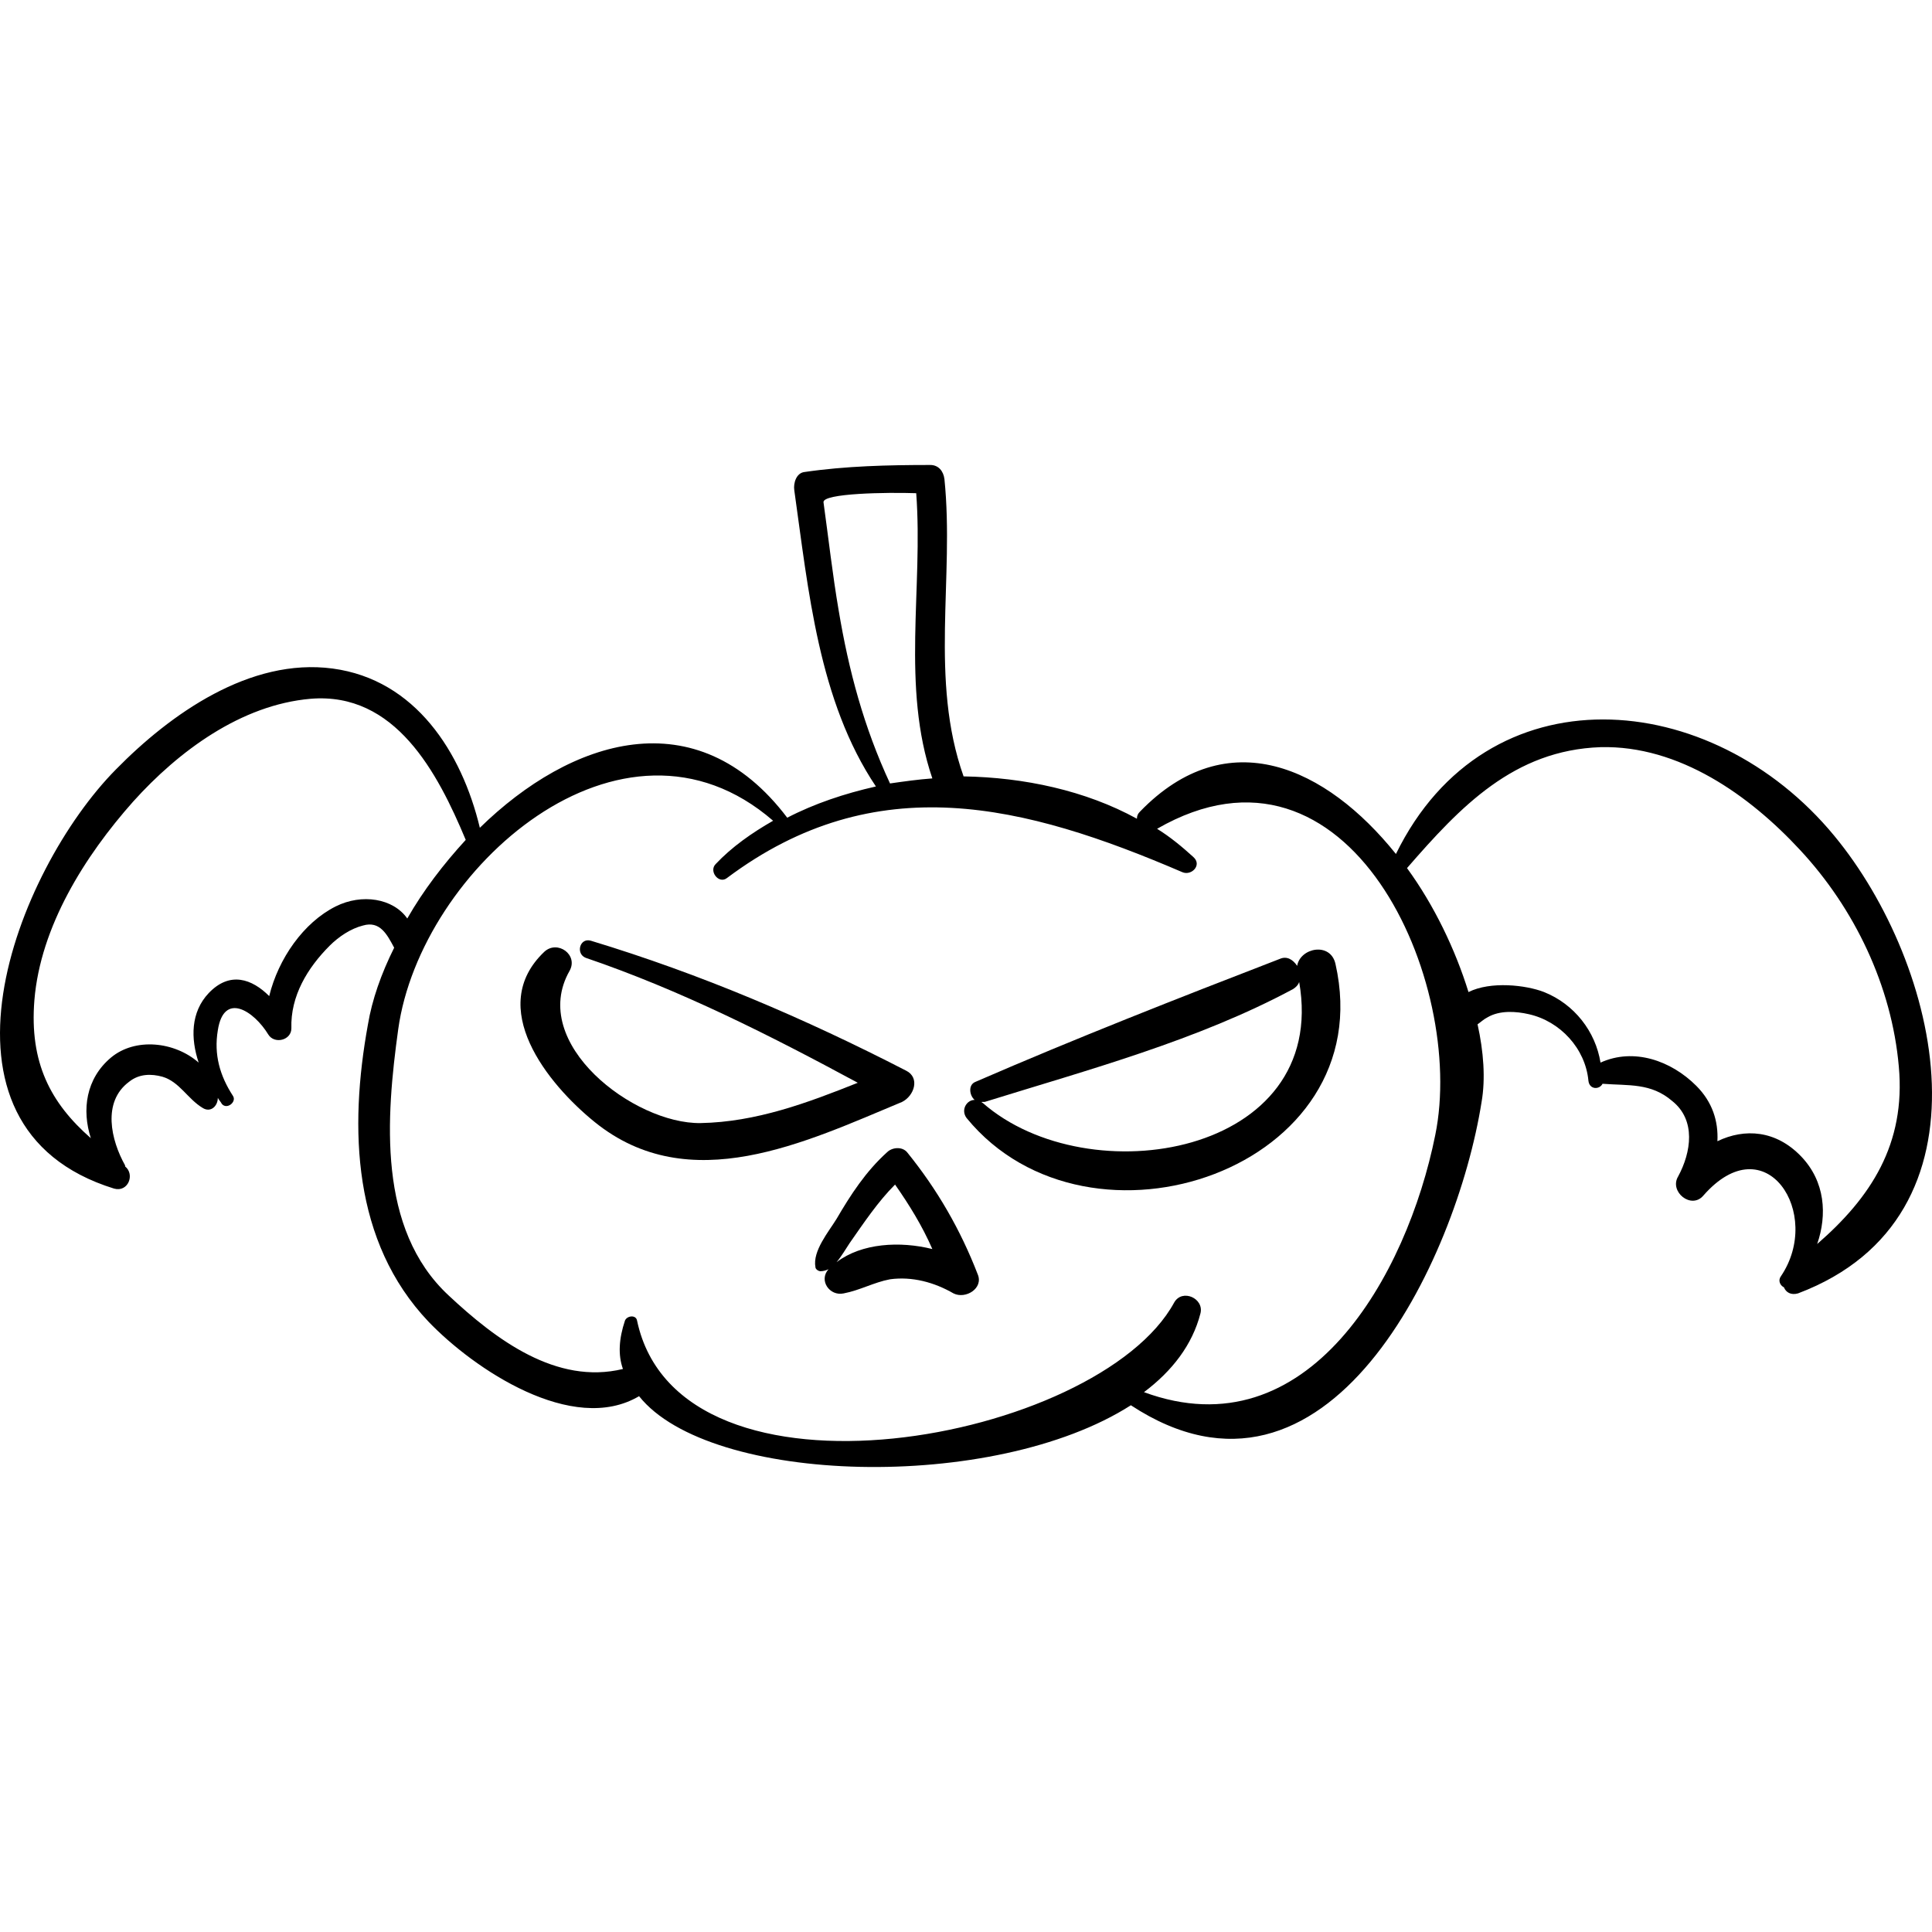 <?xml version="1.0" encoding="iso-8859-1"?>
<!-- Generator: Adobe Illustrator 16.0.0, SVG Export Plug-In . SVG Version: 6.00 Build 0)  -->
<!DOCTYPE svg PUBLIC "-//W3C//DTD SVG 1.1//EN" "http://www.w3.org/Graphics/SVG/1.1/DTD/svg11.dtd">
<svg version="1.1" id="Capa_1" xmlns="http://www.w3.org/2000/svg" xmlns:xlink="http://www.w3.org/1999/xlink" x="0px" y="0px"
	 width="586.617px" height="586.618px" viewBox="0 0 586.617 586.618" style="enable-background:new 0 0 586.617 586.618;"
	 xml:space="preserve">
<g>
	<path d="M556.958,253.792c-37.332-45.288-105.569-50.796-133.109,5.508c-21.114-26.316-51.103-40.392-77.725-12.852
		c-0.612,0.612-0.918,1.224-0.918,2.142c-15.605-8.568-34.271-12.546-52.631-12.852c-10.404-29.376-2.754-60.282-5.814-90.27
		c-0.306-2.448-1.836-4.284-4.284-4.284c-12.852,0-25.704,0.306-38.25,2.142c-2.448,0.306-3.366,3.366-3.06,5.508
		c4.284,30.294,7.344,63.954,24.786,89.964c-9.486,2.142-18.666,5.202-26.928,9.486c-27.54-36.414-65.79-23.868-93.33,3.06
		c-5.508-22.95-19.584-44.982-44.676-48.348c-25.092-3.366-49.266,13.77-65.79,30.6c-30.294,30.6-60.894,108.63-0.612,127.296
		c4.284,1.225,6.426-4.284,3.366-6.731v-0.307c-4.284-7.649-7.038-19.277,1.224-25.397c3.06-2.448,6.732-2.448,10.098-1.53
		c5.202,1.53,7.65,6.732,12.24,9.486c2.448,1.529,4.59-0.612,4.59-3.061c0.306,0.612,0.918,1.225,1.224,1.836
		c1.53,1.836,4.59-0.611,3.366-2.448c-3.978-6.119-5.814-12.546-4.59-19.89c1.836-11.934,11.016-5.813,15.3,1.224
		c1.836,3.061,7.038,1.837,7.038-1.836c-0.306-9.792,4.896-18.359,11.628-25.092c2.754-2.754,6.426-5.202,10.098-6.12
		c5.202-1.53,7.344,2.754,9.486,6.732c-3.978,7.956-6.732,15.912-7.956,23.256c-5.814,31.824-4.59,66.096,18.36,90.271
		c13.77,14.382,43.758,34.577,63.954,22.644c21.42,26.928,107.711,29.376,149.328,2.754c59.67,39.168,98.838-43.758,106.488-92.105
		c1.224-7.038,0.611-15.301-1.225-23.562c0.918-0.612,1.837-1.53,3.061-2.142c3.672-2.143,8.567-1.836,12.546-0.918
		c9.486,2.142,17.136,10.403,18.054,20.195c0.307,2.754,3.366,2.754,4.284,0.918c7.956,0.612,14.688-0.306,21.114,5.202
		c7.344,5.814,5.813,15.606,1.836,22.95c-2.754,4.59,3.978,10.098,7.649,5.814c18.973-21.727,36.414,5.508,23.562,24.479
		c-0.918,1.224-0.306,2.754,0.918,3.366c0.612,1.53,2.142,2.448,4.284,1.836C607.448,369.46,589.088,292.654,556.958,253.792z
		 M254.631,185.248c-1.836-10.71-3.06-21.726-4.59-32.742c-0.306-2.754,19.278-3.06,28.152-2.754
		c2.142,28.764-4.59,58.752,4.896,86.598c-4.284,0.306-8.568,0.918-12.852,1.53C262.281,220.744,257.691,203.608,254.631,185.248z
		 M101.937,275.212c-9.792,4.896-17.442,15.912-20.196,27.233c-5.202-5.201-11.934-7.649-18.36-0.918
		c-5.508,5.814-5.508,13.771-3.06,21.114c-7.344-6.426-19.278-7.649-26.622-1.53c-7.65,6.427-8.874,15.912-6.12,24.48
		c-12.24-10.71-18.666-22.95-17.136-41.922c1.836-22.338,15.3-43.758,29.988-60.282c13.77-15.3,32.742-29.376,53.856-31.212
		c25.704-2.142,38.556,22.338,47.124,42.84c-6.732,7.344-12.852,15.3-17.748,23.868
		C119.379,272.764,109.893,271.234,101.937,275.212z M435.782,344.674c-8.568,42.534-38.556,96.39-88.434,78.03
		c8.567-6.427,14.688-14.382,17.136-23.868c1.224-4.59-5.508-7.65-7.956-3.366c-22.95,42.229-150.246,66.096-163.098,5.508
		c-0.306-1.836-3.06-1.529-3.672,0c-1.836,5.508-2.142,10.404-0.612,14.688c-20.196,4.896-38.556-8.874-52.938-22.338
		c-21.726-20.196-18.972-54.162-15.3-80.784c6.732-48.654,67.932-103.122,113.832-63.342c-6.426,3.672-12.546,7.956-17.442,13.158
		c-2.142,2.142,0.918,6.12,3.366,4.284c45.288-33.966,90.576-22.338,138.312-1.836c2.754,1.224,6.12-2.142,3.365-4.59
		c-3.365-3.06-7.037-6.12-11.016-8.568C409.772,217.99,445.269,298.468,435.782,344.674z M551.756,377.722
		c3.061-8.874,2.448-18.972-4.896-26.622c-7.65-7.956-17.136-8.567-25.398-4.59c0.307-6.12-1.529-11.934-6.426-16.83
		c-7.65-7.649-18.972-11.628-29.07-7.038c-1.529-9.486-7.956-17.748-17.136-21.42c-5.508-2.142-16.218-3.366-22.95,0
		c-3.978-12.852-10.403-26.316-18.666-37.638c16.218-18.666,32.437-35.802,58.752-36.72c23.868-0.612,45.288,14.688,60.588,31.212
		c16.524,17.748,27.847,41.31,29.988,65.791C578.685,347.428,567.975,363.646,551.756,377.722z"/>
	<path d="M275.133,325.09c-30.906-15.912-62.424-29.376-95.778-39.474c-3.366-0.918-4.59,3.978-1.53,5.202
		c28.764,9.792,55.998,23.562,82.62,37.944c-15.3,6.12-30.906,11.934-47.736,12.24c-20.196,0.306-52.326-24.174-39.78-46.206
		c2.754-4.896-3.672-9.486-7.65-5.814c-17.748,16.83,0.918,40.085,15.3,51.713c28.764,23.257,63.954,6.12,93.33-6.119
		C277.581,332.74,279.417,327.232,275.133,325.09z"/>
	<path d="M405.488,292.654c-1.53-6.732-10.71-4.896-11.628,0.612c-1.225-1.836-3.061-3.06-5.202-2.142
		c-30.906,11.934-62.118,24.174-92.412,37.333c-2.448,0.918-1.836,4.283-0.306,5.508c-2.448,0-4.284,3.06-2.448,5.508
		C330.824,385.066,419.564,354.772,405.488,292.654z M298.389,334.882c0,0-0.307,0-0.307-0.306c0.307,0,0.612,0,0.918,0
		c31.519-9.792,64.566-18.666,93.637-34.272c0.918-0.612,1.529-1.224,1.836-2.142C403.652,350.794,330.519,363.035,298.389,334.882z
		"/>
	<path d="M296.858,386.902c-5.202-13.464-12.24-25.703-21.419-37.025c-1.53-1.836-4.59-1.53-6.12,0
		c-6.426,5.813-11.016,12.852-15.3,20.195c-2.448,3.979-7.344,9.792-6.426,14.688c0,0.612,0.918,1.224,1.53,1.224
		c0.918,0,1.836-0.306,2.448-0.611c-3.06,3.365,0.306,8.262,4.59,7.344c4.896-0.918,9.18-3.366,14.076-4.284
		c6.732-0.918,13.464,0.918,19.278,4.284C293.187,394.552,298.694,391.186,296.858,386.902z M254.019,383.23
		c1.53-1.836,2.754-3.978,3.978-5.813c4.284-6.12,8.568-12.546,13.77-17.748c4.284,6.12,8.262,12.546,11.322,19.584
		C273.297,376.804,261.668,377.417,254.019,383.23z"/>
</g>
<g>
</g>
<g>
</g>
<g>
</g>
<g>
</g>
<g>
</g>
<g>
</g>
<g>
</g>
<g>
</g>
<g>
</g>
<g>
</g>
<g>
</g>
<g>
</g>
<g>
</g>
<g>
</g>
<g>
</g>
</svg>
